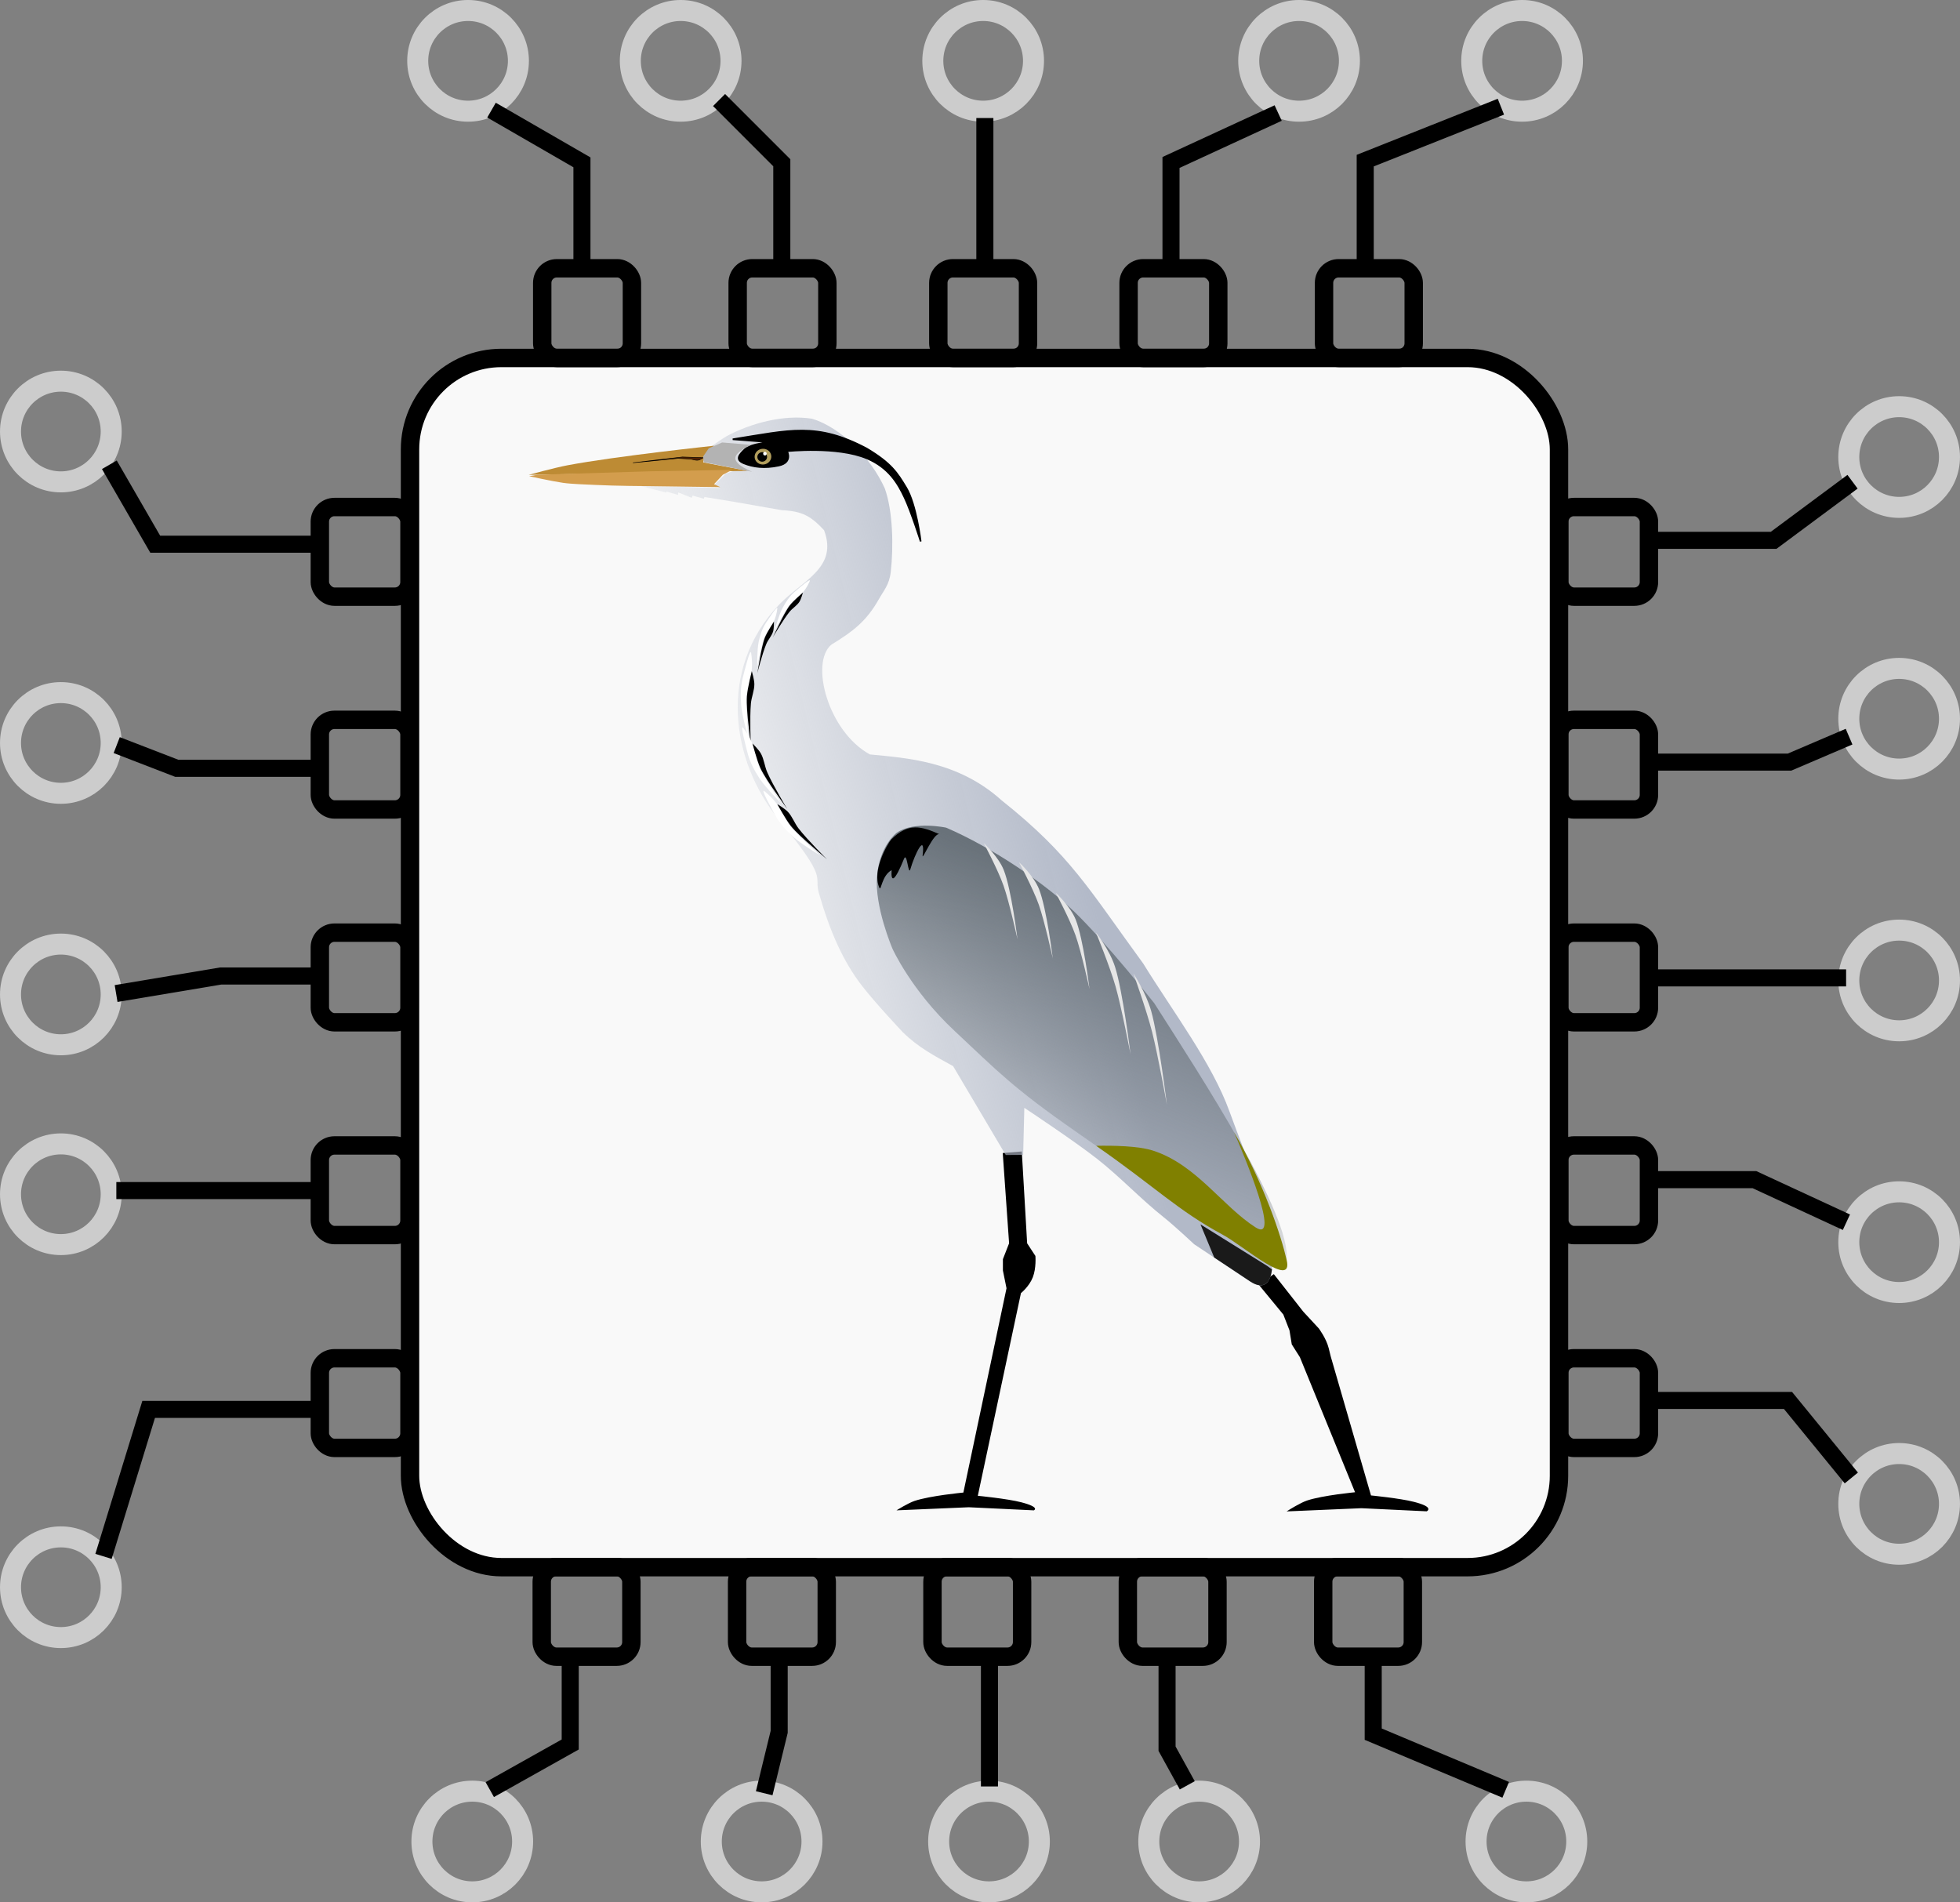 <?xml version="1.0" encoding="UTF-8" standalone="no"?>
<!-- Created with Inkscape (http://www.inkscape.org/) -->

<svg
   width="99.381mm"
   height="96.458mm"
   viewBox="0 0 99.381 96.458"
   version="1.1"
   id="svg4038"
   inkscape:version="1.1.2 (0a00cf5339, 2022-02-04)"
   sodipodi:docname="heron-logo-cropped.svg"
   xmlns:inkscape="http://www.inkscape.org/namespaces/inkscape"
   xmlns:sodipodi="http://sodipodi.sourceforge.net/DTD/sodipodi-0.dtd"
   xmlns:xlink="http://www.w3.org/1999/xlink"
   xmlns="http://www.w3.org/2000/svg"
   xmlns:svg="http://www.w3.org/2000/svg">
  <rect x="0" y="0" width="99.381" height="96.458" fill="#808080" stroke="none"/>
  <sodipodi:namedview
     id="namedview4040"
     pagecolor="#ffffff"
     bordercolor="#666666"
     borderopacity="1.0"
     inkscape:pageshadow="2"
     inkscape:pageopacity="0.0"
     inkscape:pagecheckerboard="0"
     inkscape:document-units="mm"
     showgrid="false"
     inkscape:zoom="1.0888722"
     inkscape:cx="206.17664"
     inkscape:cy="175.87005"
     inkscape:window-width="1362"
     inkscape:window-height="706"
     inkscape:window-x="0"
     inkscape:window-y="0"
     inkscape:window-maximized="1"
     inkscape:current-layer="layer1"
     fit-margin-top="0"
     fit-margin-left="0"
     fit-margin-right="0"
     fit-margin-bottom="0">
    <inkscape:grid
       type="xygrid"
       id="grid6625"
       originx="-39.374"
       originy="-44.95" />
  </sodipodi:namedview>
  <defs
     id="defs4035">
    <linearGradient
       inkscape:collect="always"
       xlink:href="#linearGradient3845"
       id="linearGradient4147"
       gradientUnits="userSpaceOnUse"
       x1="1916.58"
       y1="669.957"
       x2="1611.566"
       y2="1225.355"
       gradientTransform="matrix(0.026,-0.003,0.003,0.026,41.716,78.089)" />
    <linearGradient
       inkscape:collect="always"
       id="linearGradient3845">
      <stop
         style="stop-color:#69727a;stop-opacity:1;"
         offset="0"
         id="stop3847" />
      <stop
         style="stop-color:#69727a;stop-opacity:0;"
         offset="1"
         id="stop3849" />
    </linearGradient>
    <linearGradient
       inkscape:collect="always"
       xlink:href="#linearGradient3885"
       id="linearGradient4152"
       gradientUnits="userSpaceOnUse"
       x1="1944.316"
       y1="569.502"
       x2="1165.302"
       y2="666.074"
       gradientTransform="matrix(0.026,-0.003,0.003,0.026,41.716,78.089)" />
    <linearGradient
       inkscape:collect="always"
       id="linearGradient3885">
      <stop
         style="stop-color:#b2b9c8;stop-opacity:1;"
         offset="0"
         id="stop3887" />
      <stop
         style="stop-color:#b2b9c8;stop-opacity:0;"
         offset="1"
         id="stop3889" />
    </linearGradient>
  </defs>
  <g
     inkscape:label="Layer 1"
     inkscape:groupmode="layer"
     id="layer1"
     transform="translate(-39.374,-44.95)">
    <rect
       style="fill:#f9f9f9;stroke:#000000;stroke-width:0.933;stroke-miterlimit:4;stroke-dasharray:none"
       id="rect4358-7"
       width="58.258"
       height="61.312"
       x="60.164"
       y="63.1"
       ry="4.634" />
    <path
       sodipodi:nodetypes="cccsccscccsccccccc"
       id="path6246"
       d="m 91.184,103.333 0.271,4.658 0.419,0.641 c 0,0 0.052,0.609 -0.131,1.08 -0.183,0.471 -0.602,0.805 -0.602,0.805 l -2.187,10.276 c 0,0 1.487,0.144 2.2,0.328 0.992,0.257 0.642,0.41 0.642,0.41 l -3.299,-0.157 -3.666,0.157 c 0,0 0.587,-0.368 0.916,-0.478 0.789,-0.265 2.475,-0.424 2.475,-0.424 l 2.187,-10.358 -0.183,-0.902 v -0.574 l 0.314,-0.805 -0.322,-4.576 z"
       style="fill:#000000;fill-opacity:1;fill-rule:evenodd;stroke:none;stroke-width:0.069"
       inkscape:connector-curvature="0" />
    <path
       sodipodi:nodetypes="cccsccscccsccccccc"
       id="path6246-6"
       d="m 103.956,109.601 1.471,1.874 0.789,0.853 c 0,0 0.375,0.499 0.496,0.99 l 0.101,0.411 2.05,7.078 c 0,0 1.487,0.144 2.2,0.328 0.992,0.257 0.642,0.41 0.642,0.41 l -3.299,-0.157 -3.666,0.157 c 0,0 0.587,-0.368 0.916,-0.478 0.789,-0.265 2.475,-0.424 2.475,-0.424 l -2.816,-6.894 -0.409,-0.645 -0.116,-0.71 -0.315,-0.809 -1.231,-1.495 z"
       style="fill:#000000;fill-opacity:1;fill-rule:evenodd;stroke:#000000;stroke-width:0.069"
       inkscape:connector-curvature="0" />
    <path
       style="fill:url(#linearGradient4152);fill-opacity:1;stroke:none;stroke-width:0.069"
       d="m 71.781,69.576 1.391,0.352 -0.029,-0.06 0.611,0.176 0.005,-0.127 0.687,0.272 0.049,-0.111 0.567,0.16 0.031,-0.088 0.516,0.083 0.946,0.155 2.453,0.429 c 1.049,0.051 1.477,0.297 2.148,1.015 0.725,1.92 -1.104,2.546 -2.283,3.781 -3.143,3.291 -2.405,7.966 -0.027,10.865 2.595,3.164 1.774,2.799 2.051,3.763 0.579,2.016 1.247,3.462 2.139,4.636 0.662,0.872 2.112,2.408 2.112,2.408 0.792,0.78 1.595,1.195 2.552,1.722 l 2.67,4.507 0.883,-0.006 0.059,-2.386 c 0,0 2.51,1.661 3.693,2.589 1.179,0.926 2.208,2.035 3.382,2.965 0.537,0.426 1.539,1.365 1.539,1.365 l 2.825,1.877 c 0.994,0.661 1.231,-0.401 1.103,-1.443 -0.353,-2.884 -1.149,-4.43 -2.142,-7.174 -0.89,-2.458 -2.851,-5.032 -4.373,-7.497 -2.742,-3.752 -3.682,-5.492 -7.176,-8.27 -2.228,-2.007 -4.823,-2.145 -6.684,-2.331 -2.12,-1.165 -3.048,-4.646 -1.952,-5.565 1.086,-0.662 1.775,-1.183 2.406,-2.301 0.247,-0.438 0.534,-0.743 0.606,-1.381 0.147,-1.304 0.108,-3.095 -0.3,-4.236 -0.71,-1.589 -2.254,-3.102 -3.685,-3.537 -1.448,-0.233 -3.131,0.236 -4.331,0.88 -0.209,0.117 -0.894,0.596 -0.894,0.596 l 1.202,0.186 -0.64,0.438 1.003,0.443 -0.728,0.239 -0.598,0.601 0.332,0.127 z"
       id="path3073"
       inkscape:connector-curvature="0"
       sodipodi:nodetypes="cccccccccccccsssscccccsscsssccccssccccccccccc" />
    <path
       inkscape:connector-curvature="0"
       style="fill:#000000;fill-rule:evenodd;stroke:#000000;stroke-width:0.082px;stroke-linecap:butt;stroke-linejoin:miter;stroke-opacity:1"
       d="m 77.156,67.718 c 0.29,-0.275 1.296,-0.346 1.296,-0.346 l -1.925,-0.149 c 2.9,-0.457 4.245,-0.874 6.784,0.466 1.256,0.749 1.555,1.23 2.011,1.986 0.511,0.847 0.735,2.728 0.735,2.728 0,0 -0.474,-1.497 -0.815,-2.223 -0.337,-0.715 -0.8,-1.517 -1.907,-1.986 -1.506,-0.637 -4.054,-0.367 -4.054,-0.367 0,0 0.305,0.572 -0.42,0.728 -0.724,0.156 -1.308,0.075 -1.772,-0.115 -0.463,-0.191 -0.223,-0.447 0.067,-0.722 z"
       sodipodi:nodetypes="scccaccscsss"
       id="path3244" />
    <path
       style="fill:#bd8b34;fill-opacity:1;stroke:none;stroke-width:0.069"
       d="m 75.581,67.551 c 0,0 -4.98,0.527 -7.437,0.992 -0.662,0.125 -1.964,0.484 -1.964,0.484 l 6.118,-0.112 4.99,-0.09 -2.257,-0.431 0.073,-0.366 z"
       id="path3053"
       inkscape:connector-curvature="0"
       sodipodi:nodetypes="cscccccc" />
    <path
       inkscape:connector-curvature="0"
       style="fill:url(#linearGradient4147);fill-opacity:1;fill-rule:evenodd;stroke:none;stroke-width:0.069"
       d="m 87.348,86.916 c 0,0 -1.63,-0.352 -2.506,0.259 0,0 -0.858,0.631 -0.998,2.184 -0.14,1.553 0.783,3.695 0.783,3.695 0,0 0.946,2.107 3.138,4.159 2.192,2.051 2.951,2.883 6.188,5.134 3.237,2.251 7.435,5.217 7.435,5.217 l 3.228,1.283 c 0.226,-2.313 -4.314,-9.265 -6.719,-13.034 0,0 -2.414,-3.049 -4.034,-4.619 -1.512,-1.465 -4.185,-3.275 -6.513,-4.277 z"
       sodipodi:nodetypes="csscsscccsc"
       id="path3217" />
    <path
       inkscape:connector-curvature="0"
       style="fill:#000000;fill-rule:evenodd;stroke:none;stroke-width:0.069"
       d="m 84.563,87.516 c -0.164,0.181 -1.002,1.581 -0.598,2.451 0.087,0.186 0.117,-0.629 0.618,-0.896 -0.047,0.682 0.175,0.547 0.627,-0.573 0.158,-0.392 0.217,0.889 0.323,0.525 0.231,-0.789 0.77,-1.874 0.622,-0.699 -0.041,0.329 0.584,-1.245 0.877,-1.066 -0.941,-0.416 -1.601,-0.613 -2.47,0.258 z"
       sodipodi:nodetypes="cscssscc"
       id="path3224" />
    <path
       sodipodi:nodetypes="cscsc"
       inkscape:connector-curvature="0"
       id="path3853"
       d="m 89.253,87.7 c 0,0 0.718,1.341 1.005,2.156 0.294,0.834 0.708,2.72 0.708,2.72 0,0 -0.307,-2.524 -0.697,-3.512 -0.269,-0.679 -1.016,-1.365 -1.016,-1.365 z"
       style="fill:#e6e6e6;stroke:none;stroke-width:0.069" />
    <path
       sodipodi:nodetypes="cscsc"
       inkscape:connector-curvature="0"
       id="path3855"
       d="m 91.041,88.667 c 0,0 0.718,1.341 1.005,2.156 0.294,0.834 0.708,2.72 0.708,2.72 0,0 -0.307,-2.524 -0.697,-3.512 -0.269,-0.679 -1.016,-1.365 -1.016,-1.365 z"
       style="fill:#e6e6e6;stroke:none;stroke-width:0.069" />
    <path
       sodipodi:nodetypes="cscsc"
       inkscape:connector-curvature="0"
       id="path3857"
       d="m 92.903,90.219 c 0,0 0.718,1.341 1.005,2.156 0.294,0.834 0.708,2.72 0.708,2.72 0,0 -0.307,-2.524 -0.697,-3.512 -0.269,-0.679 -1.016,-1.365 -1.016,-1.365 z"
       style="fill:#e6e6e6;stroke:none;stroke-width:0.069" />
    <path
       style="fill:#e6e6e6;stroke:none;stroke-width:0.069"
       d="m 94.94,92.226 c 0,0 0.705,1.71 0.999,2.744 0.301,1.057 0.759,3.437 0.759,3.437 0,0 -0.389,-3.173 -0.784,-4.427 -0.272,-0.862 -0.974,-1.754 -0.974,-1.754 z"
       id="path3148"
       inkscape:connector-curvature="0"
       sodipodi:nodetypes="cscsc" />
    <path
       style="fill:#552200;stroke:#000000;stroke-width:0.026px;stroke-linecap:butt;stroke-linejoin:miter;stroke-opacity:1"
       d="m 75.034,68.157 -1.057,-0.036 -2.51,0.294 2.287,-0.224 c 0,0 0.354,0.016 0.593,0.031 0.174,0.011 0.368,0.13 0.549,0.015 0.039,-0.025 0.137,-0.08 0.137,-0.08 z"
       id="path3055"
       inkscape:connector-curvature="0"
       sodipodi:nodetypes="ccccssc" />
    <path
       style="fill:#b3b3b3;stroke:none;stroke-width:0.069"
       d="m 75.99,67.385 -0.679,0.296 -0.285,0.415 0.036,0.29 2.456,0.485 c 0,0 -0.855,-0.319 -0.858,-0.685 -0.003,-0.354 0.82,-0.678 0.82,-0.678 z"
       id="path3843"
       inkscape:connector-curvature="0"
       sodipodi:nodetypes="cccccscc" />
    <path
       style="fill:#d39d4d;fill-opacity:1;stroke:none;stroke-width:0.069"
       d="m 76.501,68.773 -4.096,0.072 -5.767,0.176 -0.433,0.075 c 0,0 1.132,0.25 1.705,0.334 0.473,0.069 1.178,0.083 1.655,0.108 0.975,0.052 2.702,0.061 2.702,0.061 l 3.627,0.05 -0.314,-0.15 0.445,-0.477 z"
       id="path3057"
       inkscape:connector-curvature="0"
       sodipodi:nodetypes="ccccssccccc" />
    <path
       sodipodi:open="true"
       sodipodi:end="6.2090662"
       sodipodi:start="0"
       sodipodi:ry="0.49082261"
       sodipodi:rx="0.51170868"
       sodipodi:cy="77.28801"
       sodipodi:cx="68.988319"
       id="path3059"
       style="fill:#000000;fill-opacity:1;stroke:none"
       sodipodi:type="arc"
       sodipodi:arc-type="arc"
       transform="rotate(-7.148)"
       d="m 69.5,77.288 a 0.512,0.491 0 0 1 -0.502,0.491 0.512,0.491 0 0 1 -0.521,-0.473 0.512,0.491 0 0 1 0.483,-0.508 0.512,0.491 0 0 1 0.539,0.454" />
    <path
       transform="rotate(-7.148)"
       sodipodi:open="true"
       sodipodi:end="6.2090662"
       sodipodi:start="0"
       sodipodi:ry="0.39821455"
       sodipodi:rx="0.42314374"
       sodipodi:cy="77.28801"
       sodipodi:cx="68.978477"
       id="path3061"
       style="fill:#b29e5d;fill-opacity:1;stroke:none"
       sodipodi:type="arc"
       sodipodi:arc-type="arc"
       d="m 69.402,77.288 a 0.423,0.398 0 0 1 -0.415,0.398 0.423,0.398 0 0 1 -0.431,-0.383 0.423,0.398 0 0 1 0.399,-0.412 0.423,0.398 0 0 1 0.445,0.368" />
    <path
       transform="rotate(-7.148)"
       sodipodi:open="true"
       sodipodi:end="6.2090662"
       sodipodi:start="0"
       sodipodi:ry="0.2407809"
       sodipodi:rx="0.24601378"
       sodipodi:cy="77.297264"
       sodipodi:cx="68.939117"
       id="path3063"
       style="fill:#000000;fill-opacity:1;stroke:none"
       sodipodi:type="arc"
       sodipodi:arc-type="arc"
       d="m 69.185,77.297 a 0.246,0.241 0 0 1 -0.241,0.241 0.246,0.241 0 0 1 -0.25,-0.232 0.246,0.241 0 0 1 0.232,-0.249 0.246,0.241 0 0 1 0.259,0.223" />
    <path
       transform="rotate(-7.148)"
       sodipodi:open="true"
       sodipodi:end="6.2090662"
       sodipodi:start="0"
       sodipodi:ry="0.092608035"
       sodipodi:rx="0.088564955"
       sodipodi:cy="77.149094"
       sodipodi:cx="69.096573"
       id="path3065"
       style="fill:#ffffff;fill-opacity:1;stroke:none"
       sodipodi:type="arc"
       sodipodi:arc-type="arc"
       d="m 69.185,77.149 a 0.089,0.093 0 0 1 -0.087,0.093 0.089,0.093 0 0 1 -0.09,-0.089 0.089,0.093 0 0 1 0.084,-0.096 0.089,0.093 0 0 1 0.093,0.086" />
    <path
       style="fill:#e6e6e6;stroke:none;stroke-width:0.069"
       d="m 96.843,94.311 c 0,0 0.663,1.849 0.948,2.964 0.291,1.139 0.752,3.7 0.752,3.7 0,0 -0.42,-3.409 -0.799,-4.762 -0.261,-0.93 -0.901,-1.903 -0.901,-1.903 z"
       id="path3148-0"
       inkscape:connector-curvature="0"
       sodipodi:nodetypes="cscsc" />
    <path
       inkscape:connector-curvature="0"
       style="fill:#808000;fill-opacity:1;fill-rule:evenodd;stroke:none;stroke-width:0.069"
       d="m 94.957,103.048 c 3.039,2.12 4.126,3.271 6.43,4.516 1.019,0.55 3.57,2.783 3.229,1.283 -0.276,-1.211 -1.121,-3.8 -2.671,-6.494 0.533,1.23 2.39,5.657 1.097,4.833 -1.692,-1.078 -3.002,-3.182 -5.204,-3.895 -0.749,-0.243 -2.052,-0.261 -2.881,-0.244 z"
       id="path3217-3"
       sodipodi:nodetypes="csscssc" />
    <path
       inkscape:connector-curvature="0"
       style="fill:#1a1a1a;fill-opacity:1;stroke:none;stroke-width:0.069"
       d="m 100.244,107.032 0.697,1.681 1.811,1.204 c 0.717,0.477 1.04,0.058 1.117,-0.604 l -0.246,-0.178 z"
       id="path3073-2" />
    <path
       sodipodi:nodetypes="sscass"
       inkscape:connector-curvature="0"
       id="path3969"
       d="m 79.666,74.957 c -0.259,0.222 -0.451,0.52 -0.612,0.821 -0.197,0.369 -0.417,1.184 -0.417,1.184 0,0 0.434,-0.856 0.707,-1.25 0.321,-0.464 0.737,-0.494 1.088,-1.297 0.088,-0.203 -0.598,0.398 -0.765,0.543 z"
       style="fill:#ffffff;stroke:none;stroke-width:0.026" />
    <path
       sodipodi:nodetypes="casccsc"
       inkscape:connector-curvature="0"
       id="path3971"
       d="m 80.087,74.994 c 0,0 -0.089,0.328 -0.179,0.469 -0.129,0.2 -0.352,0.324 -0.502,0.509 -0.325,0.402 -0.849,1.297 -0.849,1.297 l 0.45,-0.92 c 0,0 0.249,-0.492 0.417,-0.707 0.191,-0.243 0.663,-0.649 0.663,-0.649 z"
       style="fill:#000000;stroke:none;stroke-width:0.026" />
    <path
       sodipodi:nodetypes="sscass"
       inkscape:connector-curvature="0"
       id="path3969-1"
       d="m 78.202,76.547 c -0.187,0.285 -0.29,0.624 -0.361,0.958 -0.087,0.409 -0.074,1.253 -0.074,1.253 0,0 0.181,-0.943 0.334,-1.396 0.181,-0.535 0.572,-0.678 0.687,-1.547 0.029,-0.219 -0.464,0.548 -0.586,0.733 z"
       style="fill:#ffffff;stroke:none;stroke-width:0.026" />
    <path
       sodipodi:nodetypes="casccsc"
       inkscape:connector-curvature="0"
       id="path3971-3"
       d="m 78.617,76.466 c 0,0 0.005,0.34 -0.043,0.5 -0.069,0.228 -0.249,0.409 -0.342,0.628 -0.201,0.476 -0.458,1.481 -0.458,1.481 l 0.179,-1.008 c 0,0 0.103,-0.541 0.206,-0.795 0.116,-0.287 0.458,-0.807 0.458,-0.807 z"
       style="fill:#000000;stroke:none;stroke-width:0.026" />
    <path
       sodipodi:nodetypes="sscass"
       inkscape:connector-curvature="0"
       id="path3969-1-2"
       d="m 77.037,79.31 c -0.117,0.464 -0.116,0.95 -0.08,1.412 0.044,0.566 0.362,1.629 0.362,1.629 0,0 -0.126,-1.294 -0.109,-1.953 0.021,-0.777 0.427,-1.172 0.251,-2.337 -0.045,-0.294 -0.348,0.948 -0.424,1.249 z"
       style="fill:#ffffff;stroke:none;stroke-width:0.034" />
    <path
       sodipodi:nodetypes="casccsc"
       inkscape:connector-curvature="0"
       id="path3971-3-5"
       d="m 77.494,78.98 c 0,0 0.128,0.428 0.129,0.658 0.002,0.327 -0.145,0.654 -0.175,0.983 -0.065,0.714 -0.006,2.129 -0.006,2.129 l -0.152,-1.376 c 0,0 -0.073,-0.743 -0.044,-1.121 0.033,-0.427 0.248,-1.273 0.248,-1.273 z"
       style="fill:#000000;stroke:none;stroke-width:0.034" />
    <path
       sodipodi:nodetypes="sscass"
       inkscape:connector-curvature="0"
       id="path3969-1-2-6"
       d="m 77.286,83.154 c 0.12,0.463 0.355,0.889 0.608,1.277 0.311,0.475 1.1,1.255 1.1,1.255 0,0 -0.732,-1.075 -1.034,-1.66 -0.355,-0.691 -0.189,-1.233 -0.903,-2.17 -0.18,-0.236 0.151,0.999 0.229,1.299 z"
       style="fill:#ffffff;stroke:none;stroke-width:0.034" />
    <path
       sodipodi:nodetypes="casccsc"
       inkscape:connector-curvature="0"
       id="path3971-3-5-1"
       d="m 77.528,82.646 c 0,0 0.318,0.314 0.429,0.515 0.158,0.286 0.187,0.643 0.319,0.946 0.286,0.657 1.017,1.87 1.017,1.87 l -0.794,-1.134 c 0,0 -0.421,-0.616 -0.577,-0.962 C 77.747,83.49 77.528,82.646 77.528,82.646 Z"
       style="fill:#000000;stroke:none;stroke-width:0.034" />
    <path
       sodipodi:nodetypes="sscass"
       inkscape:connector-curvature="0"
       id="path3969-1-2-6-2"
       d="m 78.673,86.273 c 0.229,0.42 0.56,0.776 0.901,1.09 0.417,0.385 1.372,0.95 1.372,0.95 0,0 -0.972,-0.864 -1.407,-1.359 -0.513,-0.584 -0.483,-1.15 -1.404,-1.885 -0.232,-0.185 0.389,0.932 0.538,1.204 z"
       style="fill:#ffffff;stroke:none;stroke-width:0.034" />
    <path
       sodipodi:nodetypes="casccsc"
       inkscape:connector-curvature="0"
       id="path3971-3-5-1-6"
       d="m 78.784,85.721 c 0,0 0.385,0.227 0.542,0.395 0.223,0.239 0.338,0.579 0.539,0.84 0.437,0.568 1.442,1.566 1.442,1.566 l -1.046,-0.907 c 0,0 -0.558,-0.495 -0.793,-0.793 -0.265,-0.336 -0.683,-1.102 -0.683,-1.102 z"
       style="fill:#000000;stroke:none;stroke-width:0.034" />
    <rect
       style="fill:none;stroke:#000000;stroke-width:0.933;stroke-miterlimit:4;stroke-dasharray:none"
       id="rect4999"
       width="4.548"
       height="4.548"
       x="66.867"
       y="58.552"
       ry="0.742"
       rx="0.742" />
    <rect
       style="fill:none;stroke:#000000;stroke-width:0.933;stroke-miterlimit:4;stroke-dasharray:none"
       id="rect4999-5"
       width="4.548"
       height="4.548"
       x="76.777"
       y="58.552"
       ry="0.742"
       rx="0.742" />
    <rect
       style="fill:none;stroke:#000000;stroke-width:0.933;stroke-miterlimit:4;stroke-dasharray:none"
       id="rect4999-3"
       width="4.548"
       height="4.548"
       x="96.598"
       y="58.552"
       ry="0.742"
       rx="0.742" />
    <rect
       style="fill:none;stroke:#000000;stroke-width:0.933;stroke-miterlimit:4;stroke-dasharray:none"
       id="rect4999-56"
       width="4.548"
       height="4.548"
       x="86.951"
       y="58.552"
       ry="0.742"
       rx="0.742" />
    <rect
       style="fill:none;stroke:#000000;stroke-width:0.933;stroke-miterlimit:4;stroke-dasharray:none"
       id="rect4999-3-2"
       width="4.548"
       height="4.548"
       x="106.508"
       y="58.552"
       ry="0.742"
       rx="0.742" />
    <g
       id="g5707"
       transform="matrix(0.876,0,0,0.876,6.821,16.359)">
      <rect
         style="fill:none;stroke:#000000;stroke-width:1.065;stroke-miterlimit:4;stroke-dasharray:none"
         id="rect4999-9"
         width="5.189"
         height="5.189"
         x="127.417"
         y="61.985"
         ry="0.847"
         rx="0.847" />
      <rect
         style="fill:none;stroke:#000000;stroke-width:1.065;stroke-miterlimit:4;stroke-dasharray:none"
         id="rect4999-1"
         width="5.189"
         height="5.189"
         x="127.417"
         y="74.303"
         ry="0.847"
         rx="0.847" />
      <rect
         style="fill:none;stroke:#000000;stroke-width:1.065;stroke-miterlimit:4;stroke-dasharray:none"
         id="rect4999-2"
         width="5.189"
         height="5.189"
         x="127.417"
         y="86.621"
         ry="0.847"
         rx="0.847" />
      <rect
         style="fill:none;stroke:#000000;stroke-width:1.065;stroke-miterlimit:4;stroke-dasharray:none"
         id="rect4999-7"
         width="5.189"
         height="5.189"
         x="127.417"
         y="98.938"
         ry="0.847"
         rx="0.847" />
      <rect
         style="fill:none;stroke:#000000;stroke-width:1.065;stroke-miterlimit:4;stroke-dasharray:none"
         id="rect4999-0"
         width="5.189"
         height="5.189"
         x="127.417"
         y="111.256"
         ry="0.847"
         rx="0.847" />
    </g>
    <g
       id="g5680"
       transform="matrix(0.876,0,0,0.876,6.959,16.007)">
      <rect
         style="fill:none;stroke:#000000;stroke-width:1.065;stroke-miterlimit:4;stroke-dasharray:none"
         id="rect4999-93"
         width="5.189"
         height="5.189"
         x="68.36"
         y="123.743"
         ry="0.847"
         rx="0.847" />
      <rect
         style="fill:none;stroke:#000000;stroke-width:1.065;stroke-miterlimit:4;stroke-dasharray:none"
         id="rect4999-5-6"
         width="5.189"
         height="5.189"
         x="79.668"
         y="123.743"
         ry="0.847"
         rx="0.847" />
      <rect
         style="fill:none;stroke:#000000;stroke-width:1.065;stroke-miterlimit:4;stroke-dasharray:none"
         id="rect4999-3-0"
         width="5.189"
         height="5.189"
         x="102.285"
         y="123.743"
         ry="0.847"
         rx="0.847" />
      <rect
         style="fill:none;stroke:#000000;stroke-width:1.065;stroke-miterlimit:4;stroke-dasharray:none"
         id="rect4999-56-6"
         width="5.189"
         height="5.189"
         x="90.976"
         y="123.743"
         ry="0.847"
         rx="0.847" />
      <rect
         style="fill:none;stroke:#000000;stroke-width:1.065;stroke-miterlimit:4;stroke-dasharray:none"
         id="rect4999-3-2-2"
         width="5.189"
         height="5.189"
         x="113.593"
         y="123.743"
         ry="0.847"
         rx="0.847" />
    </g>
    <g
       id="g5707-6"
       transform="matrix(0.876,0,0,0.876,-56.026,16.359)">
      <rect
         style="fill:none;stroke:#000000;stroke-width:1.065;stroke-miterlimit:4;stroke-dasharray:none"
         id="rect4999-9-1"
         width="5.189"
         height="5.189"
         x="127.417"
         y="61.985"
         ry="0.847"
         rx="0.847" />
      <rect
         style="fill:none;stroke:#000000;stroke-width:1.065;stroke-miterlimit:4;stroke-dasharray:none"
         id="rect4999-1-8"
         width="5.189"
         height="5.189"
         x="127.417"
         y="74.303"
         ry="0.847"
         rx="0.847" />
      <rect
         style="fill:none;stroke:#000000;stroke-width:1.065;stroke-miterlimit:4;stroke-dasharray:none"
         id="rect4999-2-7"
         width="5.189"
         height="5.189"
         x="127.417"
         y="86.621"
         ry="0.847"
         rx="0.847" />
      <rect
         style="fill:none;stroke:#000000;stroke-width:1.065;stroke-miterlimit:4;stroke-dasharray:none"
         id="rect4999-7-9"
         width="5.189"
         height="5.189"
         x="127.417"
         y="98.938"
         ry="0.847"
         rx="0.847" />
      <rect
         style="fill:none;stroke:#000000;stroke-width:1.065;stroke-miterlimit:4;stroke-dasharray:none"
         id="rect4999-0-2"
         width="5.189"
         height="5.189"
         x="127.417"
         y="111.256"
         ry="0.847"
         rx="0.847" />
    </g>
    <circle
       style="fill:none;stroke:#cccccc;stroke-width:1.065;stroke-miterlimit:4;stroke-dasharray:none"
       id="path5880"
       cx="63.107"
       cy="48.035"
       r="2.553" />
    <circle
       style="fill:none;stroke:#cccccc;stroke-width:1.065;stroke-miterlimit:4;stroke-dasharray:none"
       id="path5880-0"
       cx="73.887"
       cy="48.035"
       r="2.553" />
    <circle
       style="fill:none;stroke:#cccccc;stroke-width:1.065;stroke-miterlimit:4;stroke-dasharray:none"
       id="path5880-2"
       cx="89.225"
       cy="48.035"
       r="2.553" />
    <circle
       style="fill:none;stroke:#cccccc;stroke-width:1.065;stroke-miterlimit:4;stroke-dasharray:none"
       id="path5880-3"
       cx="105.243"
       cy="48.035"
       r="2.553" />
    <circle
       style="fill:none;stroke:#cccccc;stroke-width:1.065;stroke-miterlimit:4;stroke-dasharray:none"
       id="path5880-7"
       cx="116.551"
       cy="48.035"
       r="2.553" />
    <circle
       style="fill:none;stroke:#cccccc;stroke-width:1.065;stroke-miterlimit:4;stroke-dasharray:none"
       id="path5880-5"
       cx="135.669"
       cy="68.123"
       r="2.553" />
    <circle
       style="fill:none;stroke:#cccccc;stroke-width:1.065;stroke-miterlimit:4;stroke-dasharray:none"
       id="path5880-9"
       cx="135.669"
       cy="81.393"
       r="2.553" />
    <circle
       style="fill:none;stroke:#cccccc;stroke-width:1.065;stroke-miterlimit:4;stroke-dasharray:none"
       id="path5880-22"
       cx="135.669"
       cy="94.663"
       r="2.553" />
    <circle
       style="fill:none;stroke:#cccccc;stroke-width:1.065;stroke-miterlimit:4;stroke-dasharray:none"
       id="path5880-8"
       cx="135.669"
       cy="107.933"
       r="2.553" />
    <circle
       style="fill:none;stroke:#cccccc;stroke-width:1.065;stroke-miterlimit:4;stroke-dasharray:none"
       id="path5880-97"
       cx="135.669"
       cy="121.203"
       r="2.553" />
    <g
       id="g6815"
       style="stroke:#cccccc">
      <circle
         style="fill:none;stroke:#cccccc;stroke-width:1.065;stroke-miterlimit:4;stroke-dasharray:none"
         id="path5880-36"
         cx="116.77"
         cy="138.322"
         r="2.553" />
      <circle
         style="fill:none;stroke:#cccccc;stroke-width:1.065;stroke-miterlimit:4;stroke-dasharray:none"
         id="path5880-1"
         cx="100.176"
         cy="138.322"
         r="2.553" />
      <circle
         style="fill:none;stroke:#cccccc;stroke-width:1.065;stroke-miterlimit:4;stroke-dasharray:none"
         id="path5880-29"
         cx="89.521"
         cy="138.322"
         r="2.553" />
      <circle
         style="fill:none;stroke:#cccccc;stroke-width:1.065;stroke-miterlimit:4;stroke-dasharray:none"
         id="path5880-31"
         cx="77.993"
         cy="138.322"
         r="2.553" />
      <circle
         style="fill:none;stroke:#cccccc;stroke-width:1.065;stroke-miterlimit:4;stroke-dasharray:none"
         id="path5880-94"
         cx="63.32"
         cy="138.322"
         r="2.553" />
    </g>
    <circle
       style="fill:none;stroke:#cccccc;stroke-width:1.065;stroke-miterlimit:4;stroke-dasharray:none"
       id="path5880-78"
       cx="42.46"
       cy="125.429"
       r="2.553" />
    <circle
       style="fill:none;stroke:#cccccc;stroke-width:1.065;stroke-miterlimit:4;stroke-dasharray:none"
       id="path5880-4"
       cx="42.46"
       cy="105.503"
       r="2.553" />
    <circle
       style="fill:none;stroke:#cccccc;stroke-width:1.065;stroke-miterlimit:4;stroke-dasharray:none"
       id="path5880-50"
       cx="42.46"
       cy="95.372"
       r="2.553" />
    <circle
       style="fill:none;stroke:#cccccc;stroke-width:1.065;stroke-miterlimit:4;stroke-dasharray:none"
       id="path5880-361"
       cx="42.46"
       cy="82.621"
       r="2.553" />
    <circle
       style="fill:none;stroke:#cccccc;stroke-width:1.065;stroke-miterlimit:4;stroke-dasharray:none"
       id="path5880-06"
       cx="42.46"
       cy="66.83"
       r="2.553" />
    <path
       style="fill:none;fill-rule:evenodd;stroke:#000000;stroke-width:0.865;stroke-linecap:butt;stroke-linejoin:miter;stroke-miterlimit:4;stroke-dasharray:none;stroke-opacity:1"
       d="m 64.296,50.534 4.585,2.647 v 4.926"
       id="path6349" />
    <path
       style="fill:none;fill-rule:evenodd;stroke:#000000;stroke-width:0.865;stroke-linecap:butt;stroke-linejoin:miter;stroke-miterlimit:4;stroke-dasharray:none;stroke-opacity:1"
       d="m 75.834,50.022 3.181,3.181 v 5.241"
       id="path6386" />
    <path
       style="fill:none;fill-rule:evenodd;stroke:#000000;stroke-width:0.865;stroke-linecap:butt;stroke-linejoin:miter;stroke-miterlimit:4;stroke-dasharray:none;stroke-opacity:1"
       d="m 89.311,50.934 v 7.616"
       id="path6388" />
    <path
       style="fill:none;fill-rule:evenodd;stroke:#000000;stroke-width:0.865;stroke-linecap:butt;stroke-linejoin:miter;stroke-miterlimit:4;stroke-dasharray:none;stroke-opacity:1"
       d="m 104.183,50.681 -5.434,2.507 v 5.267"
       id="path6390" />
    <path
       style="fill:none;fill-rule:evenodd;stroke:#000000;stroke-width:0.865;stroke-linecap:butt;stroke-linejoin:miter;stroke-miterlimit:4;stroke-dasharray:none;stroke-opacity:1"
       d="m 115.476,50.36 -6.879,2.735 v 5.345"
       id="path6392" />
    <path
       style="fill:none;fill-rule:evenodd;stroke:#000000;stroke-width:0.865;stroke-linecap:butt;stroke-linejoin:miter;stroke-miterlimit:4;stroke-dasharray:none;stroke-opacity:1"
       d="m 133.306,69.376 -4.002,2.972 h -5.896"
       id="path6619" />
    <path
       style="fill:none;fill-rule:evenodd;stroke:#000000;stroke-width:0.865;stroke-linecap:butt;stroke-linejoin:miter;stroke-miterlimit:4;stroke-dasharray:none;stroke-opacity:1"
       d="m 133.13,82.301 -3.019,1.291 h -6.71"
       id="path6621" />
    <path
       style="fill:none;fill-rule:evenodd;stroke:#000000;stroke-width:0.865;stroke-linecap:butt;stroke-linejoin:miter;stroke-miterlimit:4;stroke-dasharray:none;stroke-opacity:1"
       d="M 132.98,94.533 H 123.119"
       id="path6623" />
    <path
       style="fill:none;fill-rule:evenodd;stroke:#000000;stroke-width:0.865;stroke-linecap:butt;stroke-linejoin:miter;stroke-miterlimit:4;stroke-dasharray:none;stroke-opacity:1"
       d="m 132.995,106.922 -4.663,-2.159 h -5.146"
       id="path6627" />
    <path
       style="fill:none;fill-rule:evenodd;stroke:#000000;stroke-width:0.865;stroke-linecap:butt;stroke-linejoin:miter;stroke-miterlimit:4;stroke-dasharray:none;stroke-opacity:1"
       d="m 133.245,119.889 -3.211,-3.93 h -6.934"
       id="path6629" />
    <path
       style="fill:none;fill-rule:evenodd;stroke:#000000;stroke-width:0.865;stroke-linecap:butt;stroke-linejoin:miter;stroke-miterlimit:4;stroke-dasharray:none;stroke-opacity:1"
       d="m 64.208,135.691 4.079,-2.288 v -4.058"
       id="path6850" />
    <path
       style="fill:none;fill-rule:evenodd;stroke:#000000;stroke-width:0.865;stroke-linecap:butt;stroke-linejoin:miter;stroke-miterlimit:4;stroke-dasharray:none;stroke-opacity:1"
       d="m 78.123,135.875 0.759,-3.113 v -3.642"
       id="path6852" />
    <path
       style="fill:none;fill-rule:evenodd;stroke:#000000;stroke-width:0.865;stroke-linecap:butt;stroke-linejoin:miter;stroke-miterlimit:4;stroke-dasharray:none;stroke-opacity:1"
       d="m 89.544,135.53 v -6.203"
       id="path6854" />
    <path
       style="fill:none;fill-rule:evenodd;stroke:#000000;stroke-width:0.865;stroke-linecap:butt;stroke-linejoin:miter;stroke-miterlimit:4;stroke-dasharray:none;stroke-opacity:1"
       d="m 99.574,135.474 -1.025,-1.858 v -4.629"
       id="path6856" />
    <path
       style="fill:none;fill-rule:evenodd;stroke:#000000;stroke-width:0.865;stroke-linecap:butt;stroke-linejoin:miter;stroke-miterlimit:4;stroke-dasharray:none;stroke-opacity:1"
       d="m 115.72,135.701 -6.718,-2.822 v -3.588"
       id="path6858" />
    <path
       style="fill:none;fill-rule:evenodd;stroke:#000000;stroke-width:0.865;stroke-linecap:butt;stroke-linejoin:miter;stroke-miterlimit:4;stroke-dasharray:none;stroke-opacity:1"
       d="m 44.919,68.516 2.325,4.027 h 7.917"
       id="path7183" />
    <path
       style="fill:none;fill-rule:evenodd;stroke:#000000;stroke-width:0.865;stroke-linecap:butt;stroke-linejoin:miter;stroke-miterlimit:4;stroke-dasharray:none;stroke-opacity:1"
       d="m 45.292,82.73 3.045,1.176 h 7.068"
       id="path7185" />
    <path
       style="fill:none;fill-rule:evenodd;stroke:#000000;stroke-width:0.865;stroke-linecap:butt;stroke-linejoin:miter;stroke-miterlimit:4;stroke-dasharray:none;stroke-opacity:1"
       d="m 45.261,95.326 5.302,-0.888 h 4.841"
       id="path7187" />
    <path
       style="fill:none;fill-rule:evenodd;stroke:#000000;stroke-width:0.865;stroke-linecap:butt;stroke-linejoin:miter;stroke-miterlimit:4;stroke-dasharray:none;stroke-opacity:1"
       d="M 45.273,105.317 H 55.537"
       id="path7189" />
    <path
       style="fill:none;fill-rule:evenodd;stroke:#000000;stroke-width:0.865;stroke-linecap:butt;stroke-linejoin:miter;stroke-miterlimit:4;stroke-dasharray:none;stroke-opacity:1"
       d="m 44.623,123.865 2.289,-7.454 h 8.428"
       id="path7191" />
  </g>
</svg>

